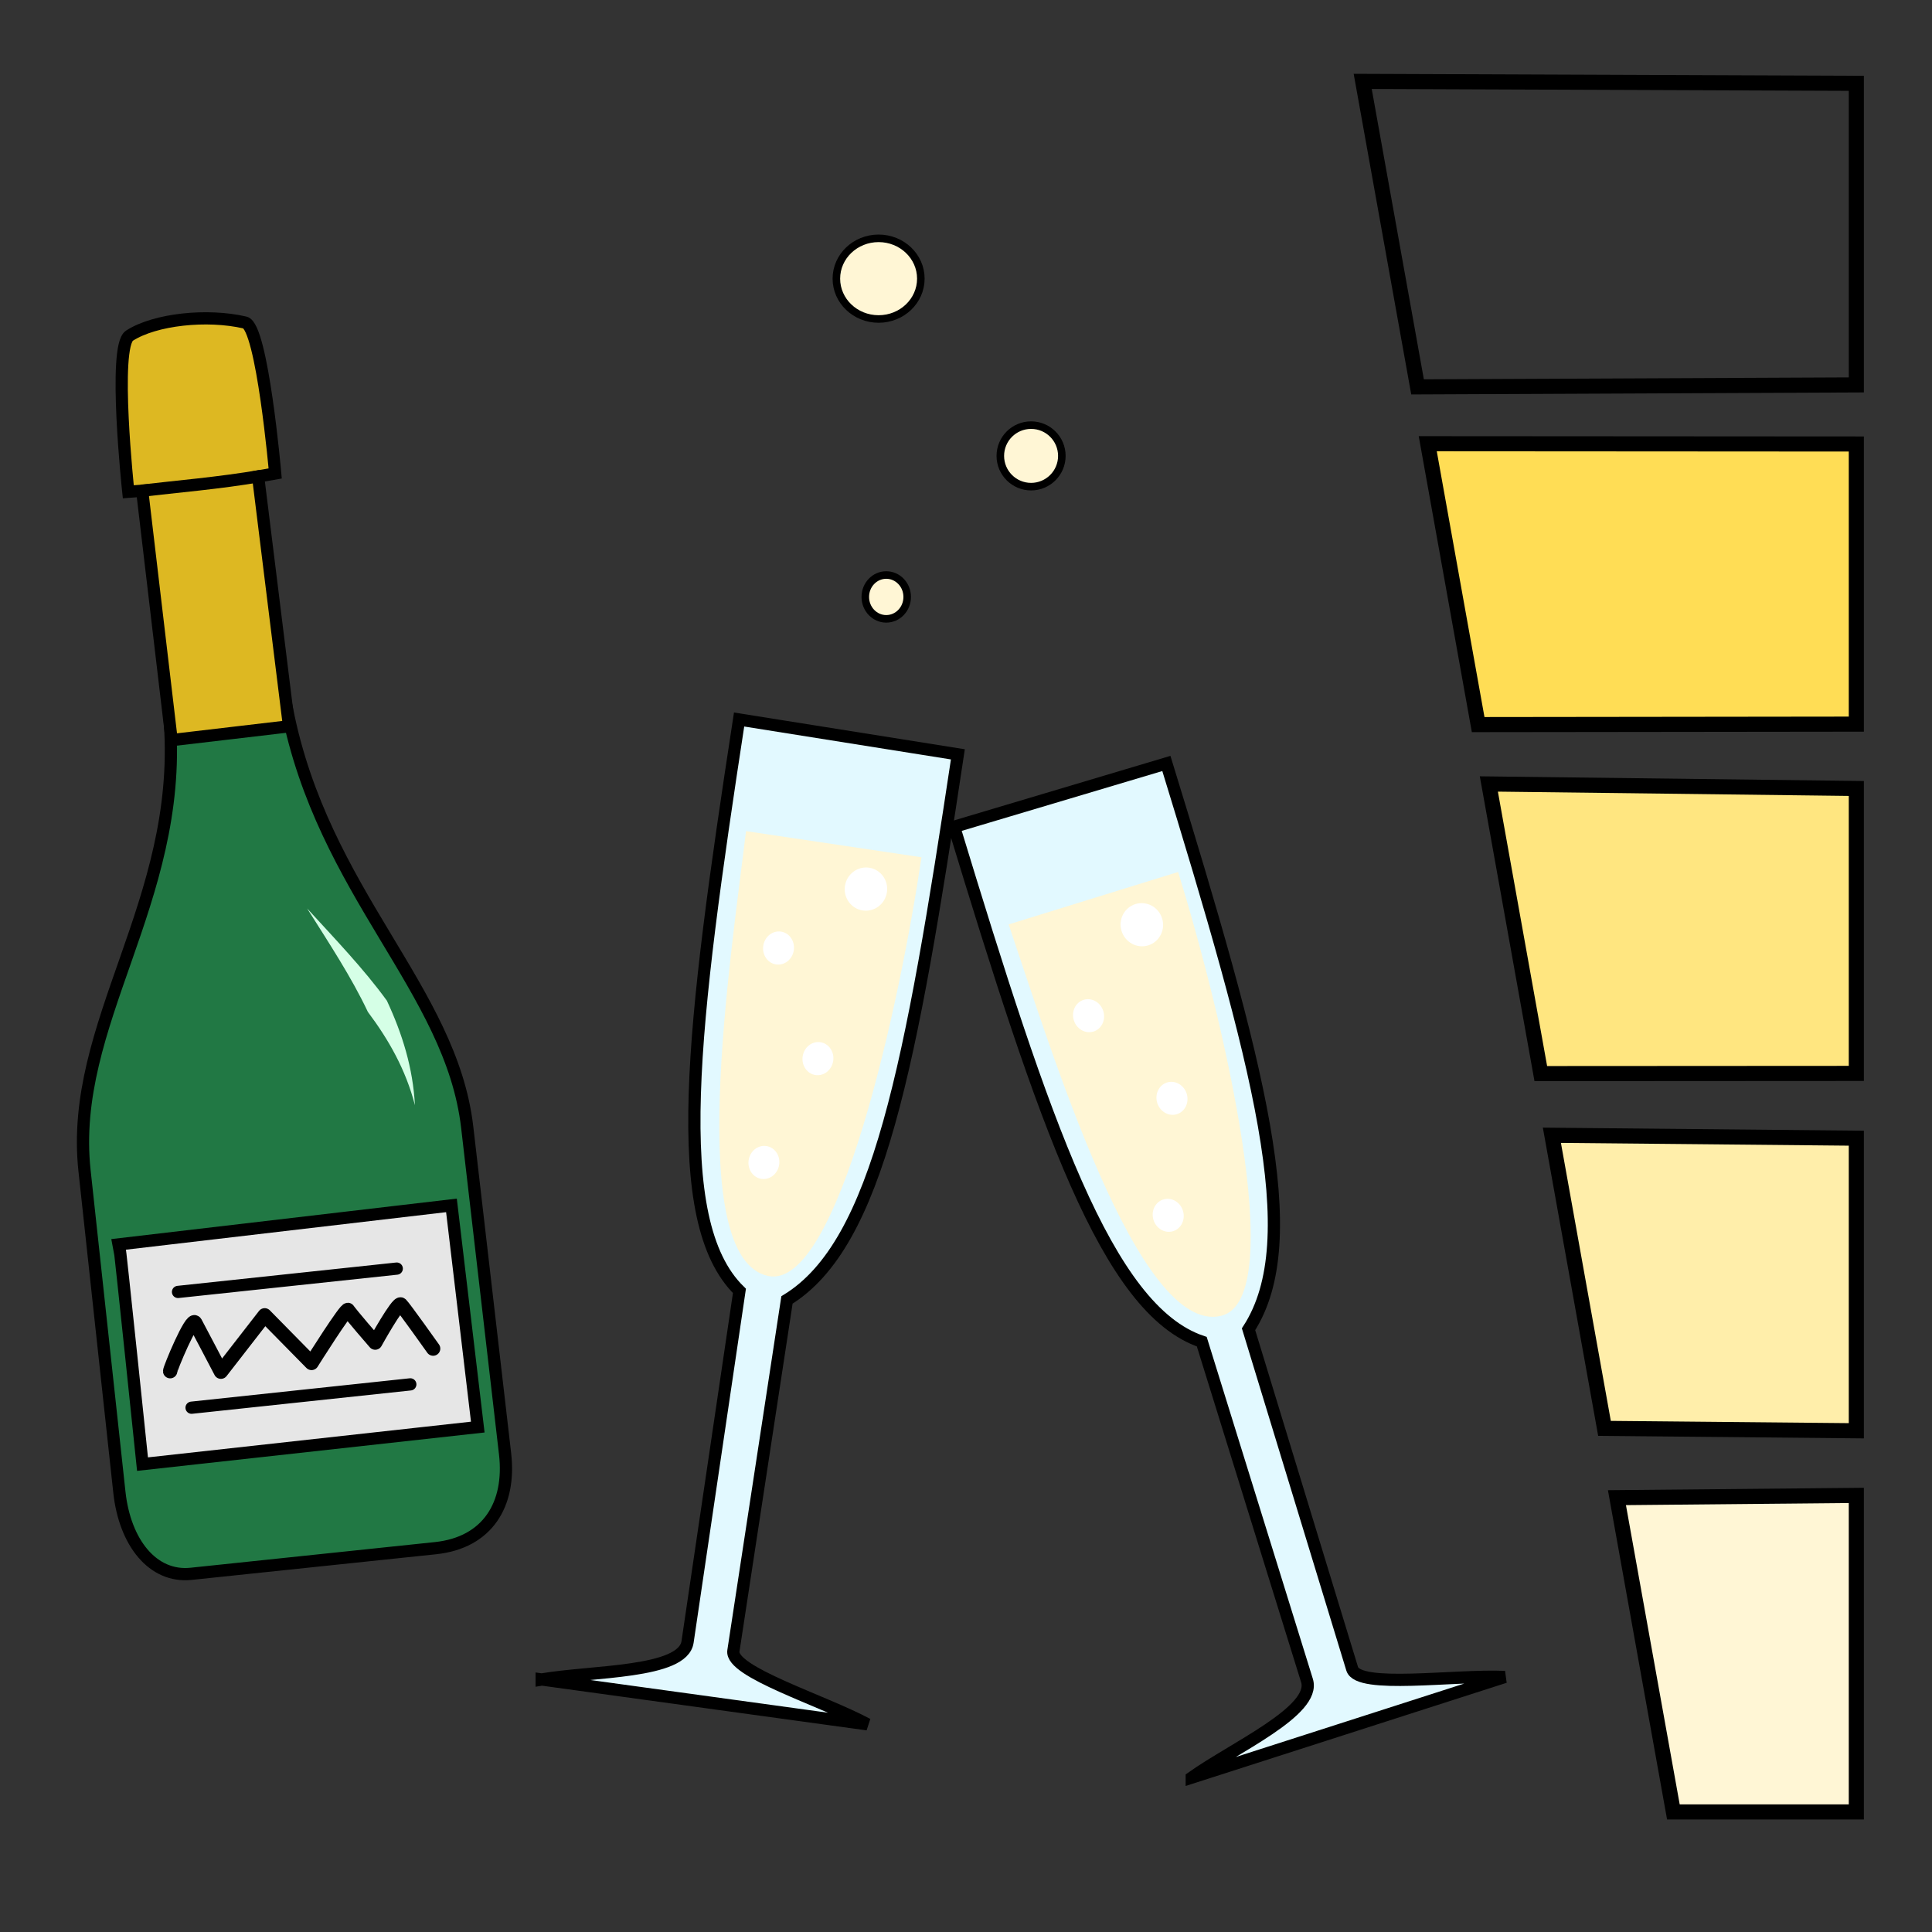 <svg xmlns="http://www.w3.org/2000/svg" viewBox="0 0 64 64">
    <rect x="0" y="0" width="64" height="64" fill="#333333" stroke="none"/>
    <g transform="rotate(8.642 -57.153 26.094) scale(.81)">
        <path fill="#e2f9ff" fill-rule="evenodd" stroke="#000" stroke-width=".5" d="M26.58 54.34l13.447-.189c-1.965-.696-5.872-1.273-5.871-2.147l.01-14.517c3.352-2.822 3.573-10.256 3.557-23.11l-9.06-.064c-.019 12.674.203 20.713 3.525 23.1l.06 14.514c.004 1.3-3.674 1.75-5.668 2.413z"/>
        <path fill="#fff6d5" fill-rule="evenodd" d="M33.259 36.634c-3.494-.203-3.463-12.459-3.63-17.85l7.255-.022c.023 6.004-.715 18.04-3.625 17.872z"/>
        <ellipse cx="32.388" cy="32.07" fill="#fff" rx=".631" ry=".679"/>
        <ellipse cx="33.935" cy="27.54" fill="#fff" rx=".631" ry=".679"/>
        <ellipse cx="31.662" cy="23.31" fill="#fff" rx=".631" ry=".679"/>
        <ellipse cx="34.834" cy="20.39" fill="#fff" rx=".868" ry=".884"/>
    </g>
    <g transform="rotate(-17.013 80.212 -8.55) scale(.81)">
        <path fill="#e2f9ff" fill-rule="evenodd" stroke="#000" stroke-width=".5" d="M26.58 54.34l13.447-.189c-1.965-.696-5.872-1.273-5.871-2.147l.01-14.517c3.352-2.822 3.573-10.256 3.557-23.11l-9.06-.064c-.019 12.674.203 20.713 3.525 23.1l.06 14.514c.004 1.3-3.674 1.75-5.668 2.413z"/>
        <path fill="#fff6d5" fill-rule="evenodd" d="M33.259 36.634c-3.494-.203-3.463-12.459-3.63-17.85l7.255-.022c.023 6.004-.715 18.04-3.625 17.872z"/>
        <ellipse cx="32.388" cy="32.07" fill="#fff" rx=".631" ry=".679"/>
        <ellipse cx="33.935" cy="27.54" fill="#fff" rx=".631" ry=".679"/>
        <ellipse cx="31.662" cy="23.31" fill="#fff" rx=".631" ry=".679"/>
        <ellipse cx="34.834" cy="20.39" fill="#fff" rx=".868" ry=".884"/>
    </g>
    <ellipse cx="29.358" cy="19.774" fill="#fff6d5" stroke="#000" stroke-linecap="round" stroke-linejoin="round" stroke-width=".25" rx=".694" ry=".726"/>
    <circle cx="34.156" cy="15.102" r="1.019" fill="#fff6d5" stroke="#000" stroke-linecap="round" stroke-linejoin="round" stroke-width=".25"/>
    <ellipse cx="29.105" cy="9.231" fill="#fff6d5" stroke="#000" stroke-linecap="round" stroke-linejoin="round" stroke-width=".25" rx="1.399" ry="1.336"/>
    <path fill="#217844" fill-rule="evenodd" stroke="#000" stroke-width=".405" d="M6.33 52.135l8.096-.85c1.725-.181 2.5-1.45 2.305-3.128l-1.254-10.816c-.533-4.593-4.774-7.736-5.972-13.862l-3.875.484c.411 5.92-3.356 9.955-2.83 14.816l1.155 10.656c.18 1.66 1.103 2.834 2.376 2.7z"/>
    <path fill="#ddb822" fill-rule="evenodd" stroke="#000" stroke-width=".405" d="M5.686 24.517l-.976-8.26-.46.034s-.518-4.814.04-5.172c.841-.542 2.563-.728 3.826-.435.572.132 1 5 1 5l-.566.1 1.025 8.276z"/>
    <path fill="#e6e6e6" fill-rule="evenodd" stroke="#000" stroke-width=".405" d="M3.947 41.22c.03.105.774 7.281.774 7.281l11.106-1.227-.872-7.344z"/>
    <path fill="none" stroke="#000" stroke-linecap="round" stroke-linejoin="round" stroke-width=".475" d="M5.637 45.422c-.008-.069.714-1.818.828-1.605.115.212.853 1.622.853 1.622l1.45-1.867 1.552 1.577s1.162-1.851 1.21-1.752c.047.099.899 1.078.899 1.078s.749-1.353.85-1.26c.1.093 1.069 1.459 1.069 1.459"/>
    <path fill="none" stroke="#000" stroke-linecap="round" stroke-width=".405" d="M6.346 46.632l7.246-.773M5.897 42.797l7.246-.773"/>
    <path fill="none" stroke="#000" stroke-width=".405" d="M4.677 16.257c1.133-.134 2.61-.257 3.956-.49"/>
    <path fill="#d5ffe6" fill-rule="evenodd" d="M10.174 30.093c.736 1.168 1.464 2.268 2.013 3.429.683.91 1.253 1.906 1.558 3.089-.065-1.232-.416-2.362-.93-3.464-.778-1.07-1.73-2.056-2.641-3.054z"/>
    <path fill="none" stroke="#000" stroke-width=".5" d="M45.141 2.696l1.817 10.12 14.535-.065V2.76z"/>
    <path fill="#fd5" fill-rule="evenodd" stroke="#000" stroke-width=".5" d="M47.296 14.699l1.67 9.304 12.527-.015v-9.28z"/>
    <path fill="#ffe680" fill-rule="evenodd" stroke="#000" stroke-width=".5" d="M49.32 25.97l1.721 9.594 10.452-.006v-9.439z"/>
    <path fill="#fea" fill-rule="evenodd" stroke="#000" stroke-width=".5" d="M51.408 37.607l1.743 9.71 8.342.079v-9.692z"/>
    <path fill="#fff6d5" fill-rule="evenodd" stroke="#000" stroke-width=".5" d="M53.563 49.612l1.87 10.41h6.06V49.537z"/>
</svg>

